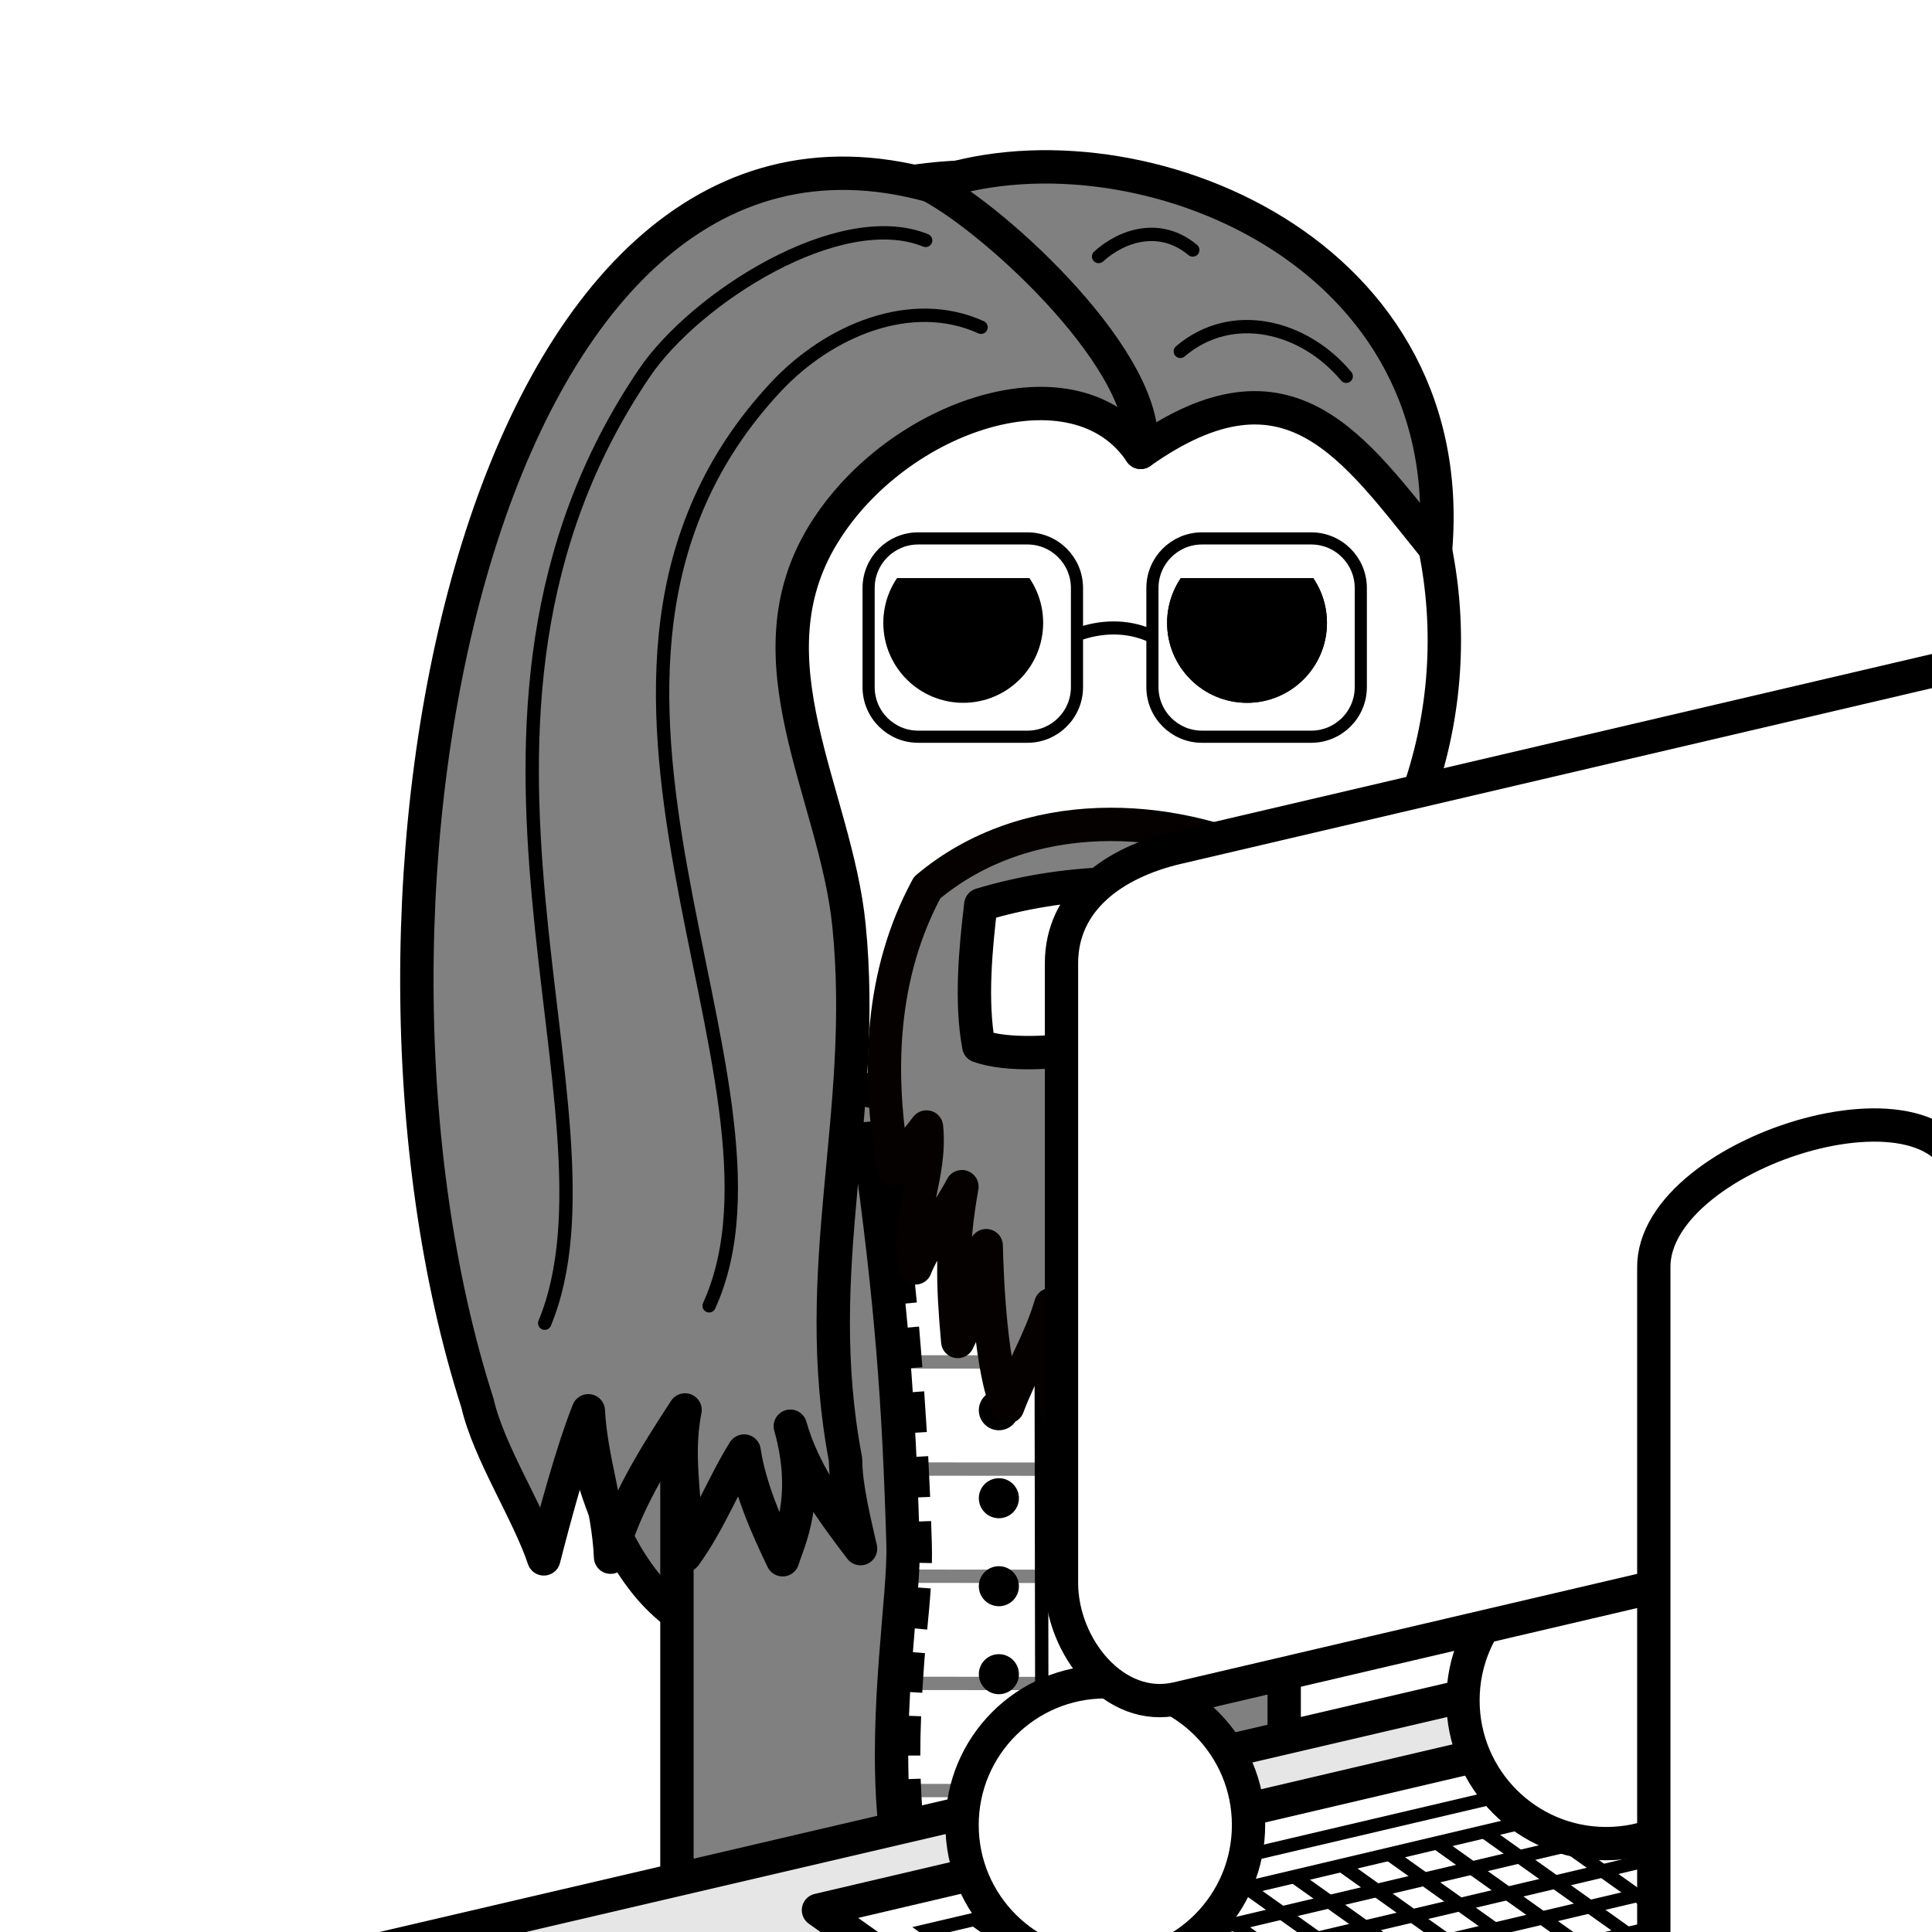 <?xml version="1.0" encoding="UTF-8" standalone="no"?>
<!-- Created with Inkscape (http://www.inkscape.org/) -->

<svg
   width="38.362mm"
   height="38.362mm"
   viewBox="0 0 38.362 38.362"
   version="1.1"
   id="svg1"
   inkscape:version="1.3 (0e150ed6c4, 2023-07-21)"
   xml:space="preserve"
   sodipodi:docname="avatar.svg"
   inkscape:export-filename="avatar.png"
   inkscape:export-xdpi="715.0733"
   inkscape:export-ydpi="715.0733"
   xmlns:inkscape="http://www.inkscape.org/namespaces/inkscape"
   xmlns:sodipodi="http://sodipodi.sourceforge.net/DTD/sodipodi-0.dtd"
   xmlns="http://www.w3.org/2000/svg"
   xmlns:svg="http://www.w3.org/2000/svg"
   xmlns:serif="http://www.serif.com/"><sodipodi:namedview
     id="namedview1"
     pagecolor="#ffffff"
     bordercolor="#666666"
     borderopacity="1.0"
     inkscape:showpageshadow="2"
     inkscape:pageopacity="0.0"
     inkscape:pagecheckerboard="0"
     inkscape:deskcolor="#d1d1d1"
     inkscape:document-units="px"
     inkscape:zoom="2.993266"
     inkscape:cx="7.015748"
     inkscape:cy="96.884139"
     inkscape:window-width="1920"
     inkscape:window-height="1018"
     inkscape:window-x="1913"
     inkscape:window-y="-6"
     inkscape:window-maximized="1"
     inkscape:current-layer="layer1" /><defs
     id="defs1"><inkscape:path-effect
       effect="skeletal"
       id="path-effect27"
       is_visible="true"
       lpeversion="1"
       pattern="m 381,281 h 3.031 v 3.115 H 381 Z"
       copytype="repeated"
       prop_scale="1"
       scale_y_rel="false"
       spacing="1.8"
       normal_offset="0.6"
       tang_offset="0"
       prop_units="false"
       vertical_pattern="false"
       hide_knot="false"
       fuse_tolerance="0" /><inkscape:path-effect
       effect="skeletal"
       id="path-effect26"
       is_visible="true"
       lpeversion="1"
       pattern="m 381,281 h 3.031 v 3.115 H 381 Z"
       copytype="repeated"
       prop_scale="1"
       scale_y_rel="false"
       spacing="1.8"
       normal_offset="-0.6"
       tang_offset="0"
       prop_units="false"
       vertical_pattern="false"
       hide_knot="false"
       fuse_tolerance="0" /><inkscape:path-effect
       effect="skeletal"
       id="path-effect25"
       is_visible="true"
       lpeversion="1"
       pattern="m 349.92,293.003 h 3.031 v 3.115 h -3.031 z"
       copytype="repeated"
       prop_scale="1"
       scale_y_rel="false"
       spacing="1.8"
       normal_offset="0.6"
       tang_offset="0"
       prop_units="false"
       vertical_pattern="false"
       hide_knot="false"
       fuse_tolerance="0" /><inkscape:path-effect
       effect="skeletal"
       id="path-effect21"
       is_visible="true"
       lpeversion="1"
       pattern="m 349.92,293.003 h 3.031 v 3.115 h -3.031 z"
       copytype="repeated"
       prop_scale="1"
       scale_y_rel="false"
       spacing="1.8"
       normal_offset="-0.6"
       tang_offset="0"
       prop_units="false"
       vertical_pattern="false"
       hide_knot="false"
       fuse_tolerance="0" /><inkscape:path-effect
       effect="skeletal"
       id="path-effect26-2"
       is_visible="true"
       lpeversion="1"
       pattern="m 381,281 h 3.031 v 3.115 H 381 Z"
       copytype="repeated"
       prop_scale="1"
       scale_y_rel="false"
       spacing="1.8"
       normal_offset="-0.6"
       tang_offset="0"
       prop_units="false"
       vertical_pattern="false"
       hide_knot="false"
       fuse_tolerance="0" /><inkscape:path-effect
       effect="skeletal"
       id="path-effect27-9"
       is_visible="true"
       lpeversion="1"
       pattern="m 381,281 h 3.031 v 3.115 H 381 Z"
       copytype="repeated"
       prop_scale="1"
       scale_y_rel="false"
       spacing="1.8"
       normal_offset="0.6"
       tang_offset="0"
       prop_units="false"
       vertical_pattern="false"
       hide_knot="false"
       fuse_tolerance="0" /><inkscape:path-effect
       effect="skeletal"
       id="path-effect841"
       is_visible="true"
       lpeversion="1"
       pattern="m 84.527,141.634 4.274,3.063"
       copytype="repeated"
       prop_scale="1.58"
       scale_y_rel="false"
       spacing="-3.3"
       normal_offset="1.5"
       tang_offset="0.9"
       prop_units="false"
       vertical_pattern="false"
       hide_knot="false"
       fuse_tolerance="0" /><inkscape:path-effect
       effect="tiling"
       id="path-effect840"
       is_visible="true"
       lpeversion="1"
       unit="px"
       seed="1;1"
       lpesatellites=""
       num_rows="3"
       num_cols="1"
       gapx="0"
       gapy="0"
       offset="0"
       offset_type="false"
       scale="0"
       rotate="0"
       mirrorrowsx="false"
       mirrorrowsy="false"
       mirrorcolsx="false"
       mirrorcolsy="false"
       mirrortrans="false"
       shrink_interp="false"
       split_items="false"
       link_styles="false"
       interpolate_scalex="false"
       interpolate_scaley="true"
       interpolate_rotatex="false"
       interpolate_rotatey="true"
       random_scale="false"
       random_rotate="false"
       random_gap_y="false"
       random_gap_x="false"
       transformorigin="" /><clipPath
       clipPathUnits="userSpaceOnUse"
       id="clipPath34"><rect
         style="fill:none;stroke:#000000;stroke-width:1.058;stroke-linecap:square;stroke-dasharray:none"
         id="rect35"
         width="54.822"
         height="54.822"
         x="-1.477"
         y="52.233"
         inkscape:label="Frame" /></clipPath><clipPath
       clipPathUnits="userSpaceOnUse"
       id="clipPath38"><rect
         style="fill:none;stroke:#000000;stroke-width:0.529;stroke-linecap:square;stroke-dasharray:none"
         id="rect39"
         width="55.351"
         height="55.351"
         x="1.535"
         y="1.535"
         inkscape:label="Frame" /></clipPath><clipPath
       clipPathUnits="userSpaceOnUse"
       id="clipPath41"><rect
         style="fill:none;stroke:#000000;stroke-width:0.529;stroke-linecap:square;stroke-dasharray:none"
         id="rect42"
         width="55.351"
         height="55.351"
         x="1.535"
         y="1.535"
         inkscape:label="Frame" /></clipPath><clipPath
       clipPathUnits="userSpaceOnUse"
       id="clipPath62"><rect
         style="fill:#ffffff;stroke:none;stroke-width:1.058;stroke-linecap:square;stroke-dasharray:none"
         id="rect63"
         width="55.88"
         height="55.88"
         x="49.572"
         y="-4.999"
         inkscape:label="Background" /></clipPath><clipPath
       clipPathUnits="userSpaceOnUse"
       id="clipPath67"><rect
         style="fill:#ffffff;stroke:none;stroke-width:1.058;stroke-linecap:square;stroke-dasharray:none"
         id="rect68"
         width="55.88"
         height="55.88"
         x="53.779"
         y="49.032"
         inkscape:label="Background" /></clipPath><clipPath
       clipPathUnits="userSpaceOnUse"
       id="clipPath841"><path
         style="fill:none;stroke:#000000;stroke-width:0.265px;stroke-linecap:butt;stroke-linejoin:miter;stroke-opacity:1"
         d="m 95.842,136.522 -18.019,4.185 -3.467,-2.486 17.98,-4.222 z"
         id="path842"
         sodipodi:nodetypes="ccccc"
         inkscape:label="Inner" /></clipPath><clipPath
       clipPathUnits="userSpaceOnUse"
       id="clipPath23"><rect
         style="fill:#ffffff;stroke:none;stroke-width:0.661"
         id="rect24"
         width="38.362"
         height="38.362"
         x="85.829"
         y="112.966" /></clipPath></defs><g
     inkscape:label="Layer 1"
     inkscape:groupmode="layer"
     id="layer1"
     transform="translate(-85.829,-112.966)"><rect
       style="fill:#ffffff;stroke:none;stroke-width:0.661"
       id="rect1"
       width="38.362"
       height="38.362"
       x="85.829"
       y="112.966" /><g
       id="g23"
       clip-path="url(#clipPath23)"><g
         style="clip-rule:evenodd;fill-rule:evenodd;stroke-linejoin:round"
         id="g1"
         transform="matrix(0.265,0,0,0.265,92.579,115.944)"
         clip-path="none"
         inkscape:label="Programmer"><g
           id="Hair-Behind-Body"
           serif:id="Hair Behind Body"
           transform="translate(-276,-203.25)">&#10;        &#10;        <path
   id="path2-1"
   d="m 300.191,248.5 c 13.325,0 43.862,1.97 56.9,1.991 -4.965,17.187 2.764,27.493 -0.948,44.951 -0.582,2.938 0.1,7.148 -0.393,9.652 -1.614,-3.708 -3.599,-6.917 -4.579,-10.648 -1.132,3.696 -2.736,7.152 -4.315,10.648 -0.691,-3.282 -1.231,-6.636 -1.673,-9.996 -1.044,3.747 -2.455,7.467 -3.962,11.083 -1.114,-4.274 -3.019,-8.205 -2.465,-12.531 -1.967,4.056 -2.444,8.369 -3.962,12.458 -1.999,-3.807 -2.77,-7.238 -2.906,-11.372 0.118,3.358 -1.876,6.082 -3.258,9.054 -1.42,-3.568 -2.037,-7.598 -3.962,-11.082 -0.374,4.28 -0.633,8.639 -2.818,12.459 -2.579,-4.131 -2.694,-9.098 -2.553,-13.256 -1.367,3.727 -1.769,7.331 -2.025,11.228 -6.821,-5 -14.84,-9.855 -21.397,-14.85"
   style="fill:#808080;fill-rule:nonzero;stroke:#000000;stroke-width:2.5px;stroke-linecap:round" /><path
   id="path3-27"
   d="m 350.606,286.108 c -5.617,-10.737 0.497,-23.453 -2.582,-33.717"
   style="fill-opacity:0;fill-rule:nonzero;stroke:#282213;stroke-width:1;stroke-linecap:round;stroke-dasharray:none" /><path
   id="path4-6"
   d="m 341.28,284.96 c -2.466,-8.926 -2.622,-16.883 -2.152,-25.826"
   style="fill-opacity:0;fill-rule:nonzero;stroke:#282213;stroke-width:1;stroke-linecap:round;stroke-dasharray:none" />&#10;        &#10;    </g><g
           id="Body"
           transform="translate(-276,-203.25)">&#10;        &#10;        <path
   id="Background-M"
   serif:id="Background M"
   d="m 346.75,293.03 v 61.94 c 0,8.709 -7.071,15.78 -15.78,15.78 h -13.94 c -8.709,0 -15.78,-7.071 -15.78,-15.78 v -61.94 c 0,-8.709 7.071,-15.78 15.78,-15.78 h 13.94 c 8.709,0 15.78,7.071 15.78,15.78 z"
   style="display:inline;fill:#808080" />&#10;        <g
   id="g27-3"
   inkscape:label="Hoodie"
   style="clip-rule:evenodd;display:inline;fill-rule:evenodd;stroke-linejoin:round"
   transform="translate(3e-5,5e-5)"><path
     id="rect27"
     style="clip-rule:evenodd;display:inline;fill:#ffffff;fill-rule:evenodd;stroke-width:2.5;stroke-linejoin:miter"
     inkscape:label="White Shirt"
     d="m 316.449,277.633 17.465,-0.288 -0.752,71.528 h -15.479 z"
     sodipodi:nodetypes="ccccc"
     transform="translate(-3e-5,-5e-5)" /><g
     id="g44-9"
     inkscape:label="Elastic Lines"><path
       style="fill:none;fill-opacity:1;stroke:#000000;stroke-width:1;stroke-linejoin:miter;stroke-dasharray:none"
       d="m 301.731,348.933 c 5.198,1.108 10.65,0.078 15.762,-0.965"
       id="path36-1"
       sodipodi:nodetypes="cc" /><path
       style="fill:none;fill-opacity:1;stroke:#000000;stroke-width:1;stroke-linejoin:miter;stroke-dasharray:none"
       d="m 334.367,348.563 c 3.82,0.929 8.131,1.926 11.609,1.993"
       id="path37-7"
       sodipodi:nodetypes="cc" /><path
       style="fill:none;fill-opacity:1;stroke:#000000;stroke-width:1;stroke-linejoin:miter;stroke-dasharray:none"
       d="m 313.814,348.787 c -0.059,1.232 0.273,2.53 0.406,3.658"
       id="path38-6" /><path
       style="fill:none;fill-opacity:1;stroke:#000000;stroke-width:1;stroke-linejoin:miter;stroke-dasharray:none"
       d="m 310.34,349.147 c 0.106,1.311 0.311,2.604 0.436,3.903"
       id="path39-8" /><path
       style="fill:none;fill-opacity:1;stroke:#000000;stroke-width:1;stroke-linejoin:miter;stroke-dasharray:none"
       d="m 306.986,349.487 c -0.003,1.208 0.075,2.4 0.075,3.61"
       id="path40-0" /><path
       style="fill:none;fill-opacity:1;stroke:#000000;stroke-width:1;stroke-linejoin:miter;stroke-dasharray:none"
       d="m 304.369,349.46 c -0.147,1.229 -0.316,2.466 -0.316,3.726"
       id="path41-8" /><path
       style="fill:none;fill-opacity:1;stroke:#000000;stroke-width:1;stroke-linejoin:miter;stroke-dasharray:none"
       d="m 338.389,349.521 c -0.326,1.374 -0.057,3.202 -0.481,4.372"
       id="path42-9" /><path
       style="fill:none;fill-opacity:1;stroke:#000000;stroke-width:1;stroke-linejoin:miter;stroke-dasharray:none"
       d="m 341.336,350.235 c 0.054,1.226 0.322,2.729 -0.12,3.828"
       id="path43-5" /><path
       style="fill:none;fill-opacity:1;stroke:#000000;stroke-width:1;stroke-linejoin:miter;stroke-dasharray:none"
       d="m 344.389,350.466 c -0.084,1.337 0.16,2.797 0,4.059"
       id="path44-7" /></g><path
     style="fill:#808080;fill-opacity:1;stroke:#000000;stroke-width:2.5;stroke-linejoin:miter;stroke-dasharray:none"
     d="m 301.558,313.138 c -6.478,-4.389 -8.891,-16.877 -7.717,-24.115 4.071,-4.745 16.458,-13.668 21.142,-11.48"
     id="path35-2"
     sodipodi:nodetypes="ccc"
     inkscape:label="Hood" /><path
     style="fill:none;fill-opacity:1;stroke:#000000;stroke-width:2.5;stroke-linejoin:miter;stroke-dasharray:none"
     d="m 318.102,349.233 c 7.172,0.113 10.519,-0.397 16.122,0.288"
     id="path27-8"
     sodipodi:nodetypes="cc"
     inkscape:label="Shirt Line" /><g
     id="g11"
     inkscape:label="Stripes"
     style="clip-rule:evenodd;display:inline;fill-rule:evenodd;stroke-linecap:round;stroke-linejoin:round;stroke-miterlimit:1.5"
     transform="translate(-1.3e-4,-5e-5)">&#10;            <path
   d="m 303.607,286.01 40.599,0.039"
   style="fill:none;stroke:#808080;stroke-width:1px"
   id="path4-0" />&#10;            <path
   d="m 301.25,294.039 44.868,0.043"
   style="fill:none;stroke:#808080;stroke-width:0.999px"
   id="path5-8" />&#10;            <path
   d="m 301.25,302.069 44.868,0.043"
   style="fill:none;stroke:#808080;stroke-width:0.999px"
   id="path6-3" />&#10;            <path
   d="m 301.25,310.099 44.868,0.043"
   style="fill:none;stroke:#808080;stroke-width:0.999px"
   id="path7-8" />&#10;            <path
   d="m 301.25,318.128 44.868,0.043"
   style="fill:none;stroke:#808080;stroke-width:0.999px"
   id="path8-3" />&#10;            <path
   d="m 301.25,326.158 44.868,0.043"
   style="fill:none;stroke:#808080;stroke-width:0.999px"
   id="path9-4" />&#10;            <path
   d="m 301.25,334.188 44.868,0.043"
   style="fill:none;stroke:#808080;stroke-width:0.999px"
   id="path10-4" />&#10;        <path
   d="m 301.25,342.218 44.868,0.043"
   style="fill:none;stroke:#808080;stroke-width:0.999px"
   id="path19" /></g><g
     id="g21-3"
     inkscape:label="Buttons"
     style="clip-rule:evenodd;display:inline;fill-rule:evenodd;stroke-linecap:round;stroke-linejoin:round;stroke-miterlimit:1.5"
     transform="translate(-1.3e-4,-5e-5)">&#10;            <ellipse
   cx="325.373"
   cy="284.495"
   rx="1.502"
   ry="1.5"
   id="ellipse11"
   style="stroke-width:3.919" />&#10;            <ellipse
   cx="325.373"
   cy="291.087"
   rx="1.502"
   ry="1.5"
   id="ellipse12"
   style="stroke-width:3.919" />&#10;            <ellipse
   cx="325.373"
   cy="297.68"
   rx="1.502"
   ry="1.5"
   id="ellipse13"
   style="stroke-width:3.919" />&#10;            <ellipse
   cx="325.373"
   cy="304.272"
   rx="1.502"
   ry="1.5"
   id="ellipse14"
   style="stroke-width:3.919" />&#10;            <ellipse
   cx="325.373"
   cy="310.865"
   rx="1.502"
   ry="1.5"
   id="ellipse15"
   style="stroke-width:3.919" />&#10;            <ellipse
   cx="325.373"
   cy="317.457"
   rx="1.502"
   ry="1.5"
   id="ellipse16"
   style="stroke-width:3.919" />&#10;            <ellipse
   cx="325.373"
   cy="324.05"
   rx="1.502"
   ry="1.5"
   id="ellipse17"
   style="stroke-width:3.919" />&#10;            <ellipse
   cx="325.373"
   cy="330.642"
   rx="1.502"
   ry="1.5"
   id="ellipse18"
   style="stroke-width:3.919" />&#10;            <ellipse
   cx="325.373"
   cy="337.234"
   rx="1.502"
   ry="1.5"
   id="ellipse19"
   style="stroke-width:3.919" />&#10;            <ellipse
   cx="325.373"
   cy="343.827"
   rx="1.502"
   ry="1.5"
   id="ellipse1"
   style="stroke-width:3.919" /><path
   d="m 315.952,279.576 4.669,4.748 4.837,-5.907 4.377,5.949 3.95,-3.304"
   style="fill:none;stroke:#000000;stroke-width:2.5px;stroke-linecap:butt;stroke-linejoin:miter"
   id="path20-0"
   sodipodi:nodetypes="ccccc" />&#10;            <path
   d="m 328.527,283.056 0.111,65.53"
   style="fill:none;stroke:#000000;stroke-width:1px;stroke-linecap:butt;stroke-linejoin:miter"
   id="path21" />&#10;        </g><path
     style="fill:none;stroke:#000000;stroke-width:2.5;stroke-linejoin:round;stroke-dasharray:none"
     d="m 315.598,277.203 c 1.754,12.502 2.279,19.937 2.594,30.536 0.113,3.801 -1.361,12.223 -0.681,20.295 0.508,6.025 0.444,12.419 0.538,24.596 -4.174,1.382 -11.668,1.712 -16.022,0.859"
     id="path7-7"
     sodipodi:nodetypes="csscc" /><path
     style="fill:none;stroke:#000000;stroke-width:2.5;stroke-linejoin:round;stroke-dasharray:none"
     d="m 333.379,278.145 c 0.646,14.019 0.913,23.576 1.611,38.1 0.152,3.158 -0.718,14.685 -0.71,17.802 0.019,7.027 0.088,12.911 -0.179,19.596 4.651,1.266 7.994,1.572 11.911,1.904"
     id="path18-7"
     sodipodi:nodetypes="csscc" /><path
     style="fill:#000000;fill-opacity:1;stroke:none;stroke-width:2.5;stroke-linejoin:round;stroke-dasharray:none"
     d="m 317.735,276.903 c 0.141,1.008 0.277,2.017 0.408,3.027 l -3.089,0.4 c -0.129,-0.999 -0.264,-1.996 -0.404,-2.994 z m 0.635,4.826 c 0.124,1.01 0.243,2.021 0.356,3.033 l -3.096,0.346 c -0.112,-1.001 -0.229,-2 -0.352,-3 z m 0.552,4.836 c 0.107,1.012 0.208,2.025 0.304,3.039 l -3.101,0.293 c -0.095,-1.002 -0.195,-2.004 -0.301,-3.005 z m 0.469,4.845 c 0.089,1.014 0.173,2.029 0.251,3.044 l -3.105,0.24 c -0.077,-1.004 -0.16,-2.007 -0.249,-3.01 z m 0.385,4.852 c 0.072,1.015 0.138,2.031 0.199,3.048 l -3.109,0.186 c -0.06,-1.005 -0.126,-2.01 -0.197,-3.014 z m 0.301,4.858 c 0.054,1.017 0.103,2.034 0.146,3.051 l -3.112,0.132 c -0.043,-1.006 -0.091,-2.012 -0.144,-3.017 z m 0.217,4.863 c 0.02,0.563 0.039,1.127 0.056,1.69 0.013,0.491 0.013,0.978 0.003,1.46 l -3.111,-0.063 c 0.009,-0.436 0.008,-0.871 -0.006,-1.304 -0.017,-0.557 -0.035,-1.114 -0.055,-1.672 z m -0.026,5.048 c -0.069,1.051 -0.168,2.08 -0.266,3.085 l -3.106,-0.3 c 0.097,-1.008 0.196,-2.006 0.264,-2.995 z m -0.431,4.852 c -0.016,0.188 -0.032,0.376 -0.046,0.562 -0.059,0.804 -0.113,1.606 -0.159,2.405 l -3.112,-0.178 c 0.047,-0.822 0.103,-1.643 0.165,-2.461 0.015,-0.197 0.03,-0.394 0.046,-0.59 z m -0.291,4.727 c -0.039,0.985 -0.061,1.967 -0.06,2.943 l -3.114,0.005 c -0.002,-1.025 0.02,-2.048 0.059,-3.069 z m -0.033,4.678 c 0.027,0.859 0.075,1.714 0.148,2.564 0.01,0.118 0.019,0.235 0.029,0.353 l -3.105,0.252 c -0.009,-0.115 -0.019,-0.229 -0.029,-0.343 -0.076,-0.91 -0.126,-1.819 -0.155,-2.728 z m 0.31,4.744 c 0.068,1.025 0.123,2.049 0.168,3.072 l -3.111,0.137 c -0.044,-1.003 -0.098,-2.004 -0.164,-3.004 z m 0.238,4.893 c 0.034,1.022 0.059,2.042 0.078,3.062 l -3.115,0.057 c -0.018,-1.006 -0.043,-2.011 -0.076,-3.015 z m 0.105,4.876 c 0.012,1.018 0.019,2.034 0.022,3.049 l -3.117,0.011 c -0.003,-1.009 -0.01,-2.017 -0.021,-3.024 z m 0.026,4.856 c 9.7e-4,1.013 2.7e-4,2.025 9e-5,3.035 l -3.117,-1.9e-4 c 2e-5,-1.011 6.9e-4,-2.022 -1.9e-4,-3.032 z m 8.2e-4,4.832 c 0.001,1.008 0.004,2.014 0.011,3.019 l -3.115,0.023 c -0.008,-1.013 -0.011,-2.025 -0.013,-3.037 z"
     id="path25-4"
     sodipodi:nodetypes="cssc"
     inkscape:path-effect="#path-effect26-2"
     inkscape:original-d="m 315.59831,277.20265 c 1.75395,12.50198 2.27851,19.93726 2.59447,30.53559 0.11332,3.80097 -1.36138,12.22329 -0.68079,20.29538 0.50796,6.02458 0.44395,12.41855 0.53813,24.59579" /><path
     style="fill:#000000;fill-opacity:1;stroke:none;stroke-width:2.5;stroke-linejoin:round;stroke-dasharray:none"
     d="m 334.336,278.101 c 0.046,1.01 0.092,2.02 0.137,3.03 l -3.112,0.137 c -0.044,-1.008 -0.09,-2.016 -0.136,-3.024 z m 0.215,4.829 c 0.044,1.01 0.086,2.02 0.129,3.03 l -3.113,0.13 c -0.042,-1.009 -0.085,-2.017 -0.128,-3.025 z m 0.203,4.829 c 0.042,1.01 0.083,2.02 0.123,3.029 l -3.113,0.126 c -0.041,-1.009 -0.082,-2.018 -0.123,-3.027 z m 0.196,4.828 c 0.041,1.01 0.081,2.019 0.121,3.029 l -3.113,0.124 c -0.04,-1.01 -0.081,-2.019 -0.121,-3.028 z m 0.193,4.827 c 0.04,1.01 0.081,2.019 0.121,3.028 l -3.113,0.125 c -0.041,-1.01 -0.081,-2.02 -0.121,-3.029 z m 0.194,4.826 c 0.041,1.009 0.083,2.018 0.124,3.028 l -3.113,0.13 c -0.042,-1.01 -0.084,-2.02 -0.125,-3.031 z m 0.2,4.825 c 0.043,1.009 0.086,2.018 0.13,3.027 l -3.112,0.137 c -0.044,-1.011 -0.088,-2.021 -0.131,-3.032 z m 0.21,4.824 c 0.045,1.009 0.092,2.017 0.139,3.026 l -3.112,0.147 c -0.048,-1.011 -0.094,-2.022 -0.139,-3.032 z m 0.219,4.847 c 0.024,1.053 -0.021,2.084 -0.061,3.09 l -3.113,-0.121 c 0.037,-1.018 0.082,-1.985 0.061,-2.897 z m -0.137,4.895 c -0.047,1.013 -0.099,2.024 -0.153,3.034 l -3.111,-0.166 c 0.054,-1.007 0.106,-2.011 0.152,-3.011 z m -0.251,4.833 c -0.055,1.009 -0.111,2.017 -0.163,3.024 l -3.111,-0.162 c 0.053,-1.013 0.108,-2.024 0.164,-3.033 z m -0.254,4.82 c -0.047,0.933 -0.088,1.853 -0.085,2.76 2e-4,0.073 4e-4,0.146 6.1e-4,0.219 l -3.115,0.009 c -2e-4,-0.073 -4e-4,-0.146 -5.9e-4,-0.219 -0.002,-1.005 0.041,-1.98 0.088,-2.924 z m -0.079,4.778 c 0.004,1.01 0.007,2.021 0.01,3.032 l -3.116,0.008 c -0.003,-1.009 -0.006,-2.019 -0.01,-3.029 z m 0.013,4.834 c 7.3e-4,1.012 -5.4e-4,2.024 -0.005,3.036 l -3.115,-0.014 c 0.005,-1.006 0.006,-2.012 0.005,-3.02 z m -0.017,4.84 c -0.009,1.013 -0.022,2.026 -0.041,3.04 l -3.114,-0.058 c 0.019,-1.002 0.032,-2.005 0.041,-3.01 z m -0.081,4.846 c -0.026,1.014 -0.058,2.028 -0.098,3.043 l -3.113,-0.123 c 0.04,-0.999 0.072,-1.998 0.097,-2.999 z"
     id="path26-0"
     sodipodi:nodetypes="cssc"
     inkscape:path-effect="#path-effect27-9"
     inkscape:original-d="m 333.37938,278.14493 c 0.6457,14.01902 0.91271,23.5755 1.61118,38.10021 0.15188,3.1583 -0.71793,14.68516 -0.7095,17.8019 0.019,7.02713 0.088,12.91101 -0.17852,19.59555" /></g>&#10;        &#10;        <path
   id="Outline-M"
   serif:id="Outline M"
   d="m 346.75,293.03 v 61.94 c 0,8.709 -7.071,15.78 -15.78,15.78 h -13.94 c -8.709,0 -15.78,-7.071 -15.78,-15.78 v -61.94 c 0,-8.709 7.071,-15.78 15.78,-15.78 h 13.94 c 8.709,0 15.78,7.071 15.78,15.78 z"
   style="display:inline;fill:none;stroke:#000000;stroke-width:2.5px;stroke-linejoin:miter" />&#10;    </g><g
           id="Head"
           style="display:inline"
           transform="translate(-276,-203.25)">&#10;        &#10;        <circle
   id="Head1"
   serif:id="Head"
   cx="324"
   cy="240"
   r="34.75"
   style="fill:#ffffff;stroke:#000000;stroke-width:2.5px;stroke-linejoin:miter"
   inkscape:label="Head Background" />&#10;        <g
   id="Beard"
   transform="translate(3.78,-0.97)"
   style="display:inline">&#10;            &#10;            &#10;        <path
   id="path46"
   d="m 313.726,280.547 c -1.309,-7.209 -0.984,-14.658 2.496,-21.062 7.425,-6.238 18.149,-5.712 26.003,-1.872 4.993,5.999 3.044,20.094 5.044,27.094 -0.305,-1.184 -2.114,-5.019 -2.964,-5.72 0.758,3.2 -0.183,11.548 0.208,14.873 -0.808,-0.994 -1.99,-6.615 -2.496,-7.749 0.388,3.055 -3.102,8.105 -3.276,11.182 -0.477,-1.776 -1.879,-5.613 -2.601,-6.969 0.111,3.255 -2.59,7.334 -3.484,10.401 -1.006,-2.489 -1.543,-7.66 -2.34,-9.829 -0.074,2.433 -3.537,6.83 -3.901,9.101 -1.26,-2.232 -0.415,-6.746 -0.936,-9.257 -0.766,2.637 -2.264,5.085 -3.224,7.645 -1.23,-2.611 -1.557,-9.306 -1.612,-12.065 -0.983,2.123 -0.93,4.872 -2.132,7.176 -0.401,-4.504 -0.47,-7.169 0.312,-11.597 -0.707,1.389 -2.953,4.614 -3.485,6.085 -0.728,-3.839 1.207,-6.812 0.832,-10.557 z"
   style="fill:#808080;fill-rule:nonzero;stroke:#040100;stroke-width:2.5px;stroke-linecap:round" /><path
   id="path47"
   d="m 339.628,260.253 c 0.194,2.38 0.357,6.341 -0.163,8.853 -1.749,0.505 -3.485,1.361 -5.217,1.838 -0.56,-1.717 -1.934,-4.447 -2.277,-6.206 -1.159,0.024 -2.398,0.275 -3.61,0.082 -0.334,1.674 -0.977,5.097 -0.437,6.687 -2.075,0.347 -5.648,0.625 -7.836,-0.148 -0.625,-3.319 -0.232,-7.38 0.152,-10.587 6.135,-1.858 13.23,-2.139 19.375,-0.555 z"
   style="fill:#ffffff;fill-rule:nonzero;stroke:#000000;stroke-width:2.5px;stroke-linecap:round" /></g>&#10;        <g
   id="g21"
   inkscape:label="Eyes"
   style="clip-rule:evenodd;fill-rule:evenodd;stroke-linejoin:round"><g
     id="g20"
     inkscape:label="Left"><circle
       style="display:inline;fill:#ffffff;fill-opacity:1;stroke:#000000;stroke-width:2.5;stroke-dasharray:none;stroke-opacity:1;paint-order:normal"
       id="circle10"
       cx="343.967"
       cy="238.684"
       r="4.739"
       inkscape:label="Eye Closed" /><circle
       style="display:inline;fill:#000000;fill-opacity:1;stroke:#000000;stroke-width:2.5;stroke-dasharray:none;stroke-opacity:1;paint-order:normal"
       id="path20"
       cx="343.967"
       cy="238.684"
       r="4.739"
       inkscape:label="Eye Open" /><rect
       style="display:none;fill:#ffffff;fill-opacity:1;stroke:none;stroke-width:2.5;stroke-dasharray:none;stroke-opacity:1;paint-order:normal"
       id="rect14"
       width="15.567"
       height="3.533"
       x="334.39"
       y="241.919"
       inkscape:label="Lid Bottom Neutral" /><rect
       style="display:none;fill:#ffffff;fill-opacity:1;stroke:none;stroke-width:2.5;stroke-dasharray:none;stroke-opacity:1;paint-order:normal"
       id="rect20"
       width="15.744"
       height="3.533"
       x="-269.115"
       y="330.669"
       inkscape:label="Lid Bottom Angle Out"
       transform="matrix(-0.958,0.286,0.286,0.958,0,0)" /><rect
       style="display:none;fill:#ffffff;fill-opacity:1;stroke:none;stroke-width:2.5;stroke-dasharray:none;stroke-opacity:1;paint-order:normal"
       id="rect7"
       width="14.495"
       height="5.478"
       x="335.462"
       y="239.974"
       inkscape:label="Lid Bottom Deeper" /><rect
       style="display:none;fill:#ffffff;fill-opacity:1;stroke:none;stroke-width:1.73;stroke-dasharray:none;stroke-opacity:1;paint-order:normal"
       id="rect12"
       width="16.19"
       height="3.533"
       x="334.828"
       y="234.926"
       inkscape:label="Lid Bottom Closed"
       transform="matrix(1,0,0,2.088,0,-252.257)" /><rect
       style="display:inline;fill:#ffffff;fill-opacity:1;stroke:none;stroke-width:2.5;stroke-dasharray:none;stroke-opacity:1;paint-order:normal"
       id="rect13"
       width="16.274"
       height="3.533"
       x="333.683"
       y="231.794"
       inkscape:label="Lid Top Neutral" /><rect
       style="display:none;fill:#ffffff;fill-opacity:1;stroke:none;stroke-width:2.5;stroke-dasharray:none;stroke-opacity:1;paint-order:normal"
       id="rect5"
       width="14.995"
       height="3.533"
       x="-267.004"
       y="321.477"
       inkscape:label="Lid Top Angle In"
       transform="matrix(-0.957,0.291,0.291,0.957,0,0)" /><rect
       style="display:none;fill:#ffffff;fill-opacity:1;stroke:none;stroke-width:3.817;stroke-dasharray:none;stroke-opacity:1;paint-order:normal"
       id="rect10"
       width="32.274"
       height="3.97"
       x="-506.941"
       y="195.732"
       inkscape:label="Lid Top Angle Out"
       transform="matrix(-0.464,-0.131,-0.242,0.856,165.377,0)" /><rect
       style="display:none;fill:#ffffff;fill-opacity:1;stroke:none;stroke-width:2.5;stroke-dasharray:none;stroke-opacity:1;paint-order:normal"
       id="rect8"
       width="14.245"
       height="5.5"
       x="335.712"
       y="231.794"
       inkscape:label="Lid Top Deeper" /><rect
       style="display:none;fill:#ffffff;fill-opacity:1;stroke:none;stroke-width:1.73;stroke-dasharray:none;stroke-opacity:1;paint-order:normal"
       id="rect11"
       width="16.065"
       height="3.533"
       x="334.953"
       y="231.794"
       inkscape:label="Lid Top Closed"
       transform="matrix(1,0,0,2.088,0,-252.257)" /></g><g
     id="g14"
     inkscape:label="Right"><circle
       style="display:none;fill:#ffffff;fill-opacity:1;stroke:#000000;stroke-width:2.5;stroke-dasharray:none;stroke-opacity:1;paint-order:normal"
       id="circle11"
       cx="322.702"
       cy="238.684"
       r="4.739"
       inkscape:label="Eye Closed" /><circle
       style="display:inline;fill:#000000;fill-opacity:1;stroke:#000000;stroke-width:2.5;stroke-dasharray:none;stroke-opacity:1;paint-order:normal"
       id="circle20"
       cx="322.702"
       cy="238.684"
       r="4.739"
       inkscape:label="Eye Open" /><rect
       style="display:none;fill:#ffffff;fill-opacity:1;stroke:none;stroke-width:2.5;stroke-dasharray:none;stroke-opacity:1;paint-order:normal"
       id="rect2"
       width="14.772"
       height="3.533"
       x="316.712"
       y="241.919"
       inkscape:label="Lid Bottom Neutral" /><rect
       style="display:none;fill:#ffffff;fill-opacity:1;stroke:none;stroke-width:2.5;stroke-dasharray:none;stroke-opacity:1;paint-order:normal"
       id="rect17"
       width="15.744"
       height="3.533"
       x="369.606"
       y="139.732"
       inkscape:label="Lid Bottom Angle Out"
       transform="rotate(16.643)" /><rect
       style="display:none;fill:#ffffff;fill-opacity:1;stroke:none;stroke-width:2.5;stroke-dasharray:none;stroke-opacity:1;paint-order:normal"
       id="rect19"
       width="13.37"
       height="5.478"
       x="316.712"
       y="239.974"
       inkscape:label="Lid Bottom Deeper" /><rect
       style="display:inline;fill:#ffffff;fill-opacity:1;stroke:none;stroke-width:2.5;stroke-dasharray:none;stroke-opacity:1;paint-order:normal"
       id="rect3"
       width="15.479"
       height="3.533"
       x="316.712"
       y="231.794"
       inkscape:label="Lid Top Neutral" /><rect
       style="display:none;fill:#ffffff;fill-opacity:1;stroke:none;stroke-width:2.5;stroke-dasharray:none;stroke-opacity:1;paint-order:normal"
       id="rect4"
       width="14.995"
       height="3.533"
       x="370.714"
       y="127.145"
       inkscape:label="Lid Top Angle In"
       transform="rotate(16.948)" /><rect
       style="display:none;fill:#ffffff;fill-opacity:1;stroke:none;stroke-width:2.5;stroke-dasharray:none;stroke-opacity:1;paint-order:normal"
       id="rect9"
       width="15.557"
       height="3.533"
       x="238.123"
       y="310.258"
       inkscape:label="Lid Top Angle Out"
       transform="rotate(-15.75)" /><rect
       style="display:none;fill:#ffffff;fill-opacity:1;stroke:none;stroke-width:2.5;stroke-dasharray:none;stroke-opacity:1;paint-order:normal"
       id="rect16"
       width="13.976"
       height="5.5"
       x="316.712"
       y="231.794"
       inkscape:label="Lid Top Deeper" /><rect
       style="display:none;fill:#ffffff;fill-opacity:1;stroke:none;stroke-width:2.5;stroke-dasharray:none;stroke-opacity:1;paint-order:normal"
       id="rect15"
       width="16.54"
       height="7.378"
       x="315.828"
       y="231.794"
       inkscape:label="Lid Top Closed" /></g></g>&#10;        <g
   id="Glasses"
   transform="translate(-0.051,-0.021)"
   style="display:inline">&#10;            <path
   id="path16"
   d="m 331.276,236.091 v 7.429 c 0,2.051 -1.664,3.715 -3.715,3.715 h -8.183 c -2.05,0 -3.715,-1.664 -3.715,-3.715 v -7.429 c 0,-2.051 1.665,-3.715 3.715,-3.715 h 8.183 c 2.051,0 3.715,1.664 3.715,3.715 z"
   style="fill-opacity:0;stroke:#000000;stroke-width:0.91px;stroke-linecap:round;stroke-miterlimit:1.5" />&#10;            <path
   id="path17"
   d="m 352.542,236.091 v 7.428 c 0,2.051 -1.665,3.716 -3.715,3.716 h -8.183 c -2.05,0 -3.715,-1.665 -3.715,-3.716 v -7.428 c 0,-2.051 1.665,-3.715 3.715,-3.715 h 8.183 c 2.05,0 3.715,1.664 3.715,3.715 z"
   style="fill-opacity:0;stroke:#000000;stroke-width:0.91px;stroke-linecap:round;stroke-miterlimit:1.5" />&#10;            <path
   id="path18-9"
   d="m 331.202,239.616 c 1.938,-0.729 3.864,-0.688 5.478,0"
   style="fill:none;stroke:#000000;stroke-width:0.98px;stroke-miterlimit:1.5" />&#10;        </g>&#10;        <g
   id="Hair"
   transform="translate(0,1.5)">&#10;            &#10;            &#10;            &#10;            <path
   id="path80"
   d="m 306.284,299.237 c 0.42,2.804 1.727,5.741 2.886,8.145 0.412,-1.373 2.117,-4.553 0.577,-10.005 0.963,3.412 3.057,6.284 5.26,9.172 -0.44,-1.956 -1.116,-4.624 -1.122,-6.671 -2.754,-14.459 1.675,-25.842 0.257,-40.022 -0.988,-9.879 -7.725,-19.854 -1.924,-29.312 5.547,-9.043 18.924,-13.413 23.78,-6.136 11.173,-7.892 15.986,-0.291 22.1,7.234 1.88,-23.04 -23.328,-32.445 -37.872,-27.223 -33.831,-9.303 -45.969,53.666 -33.925,91.22 0.859,3.723 3.789,8.144 4.974,11.679 0.81,-3.156 2.109,-8.01 3.336,-11.096 0.181,3.624 1.502,7.163 1.667,10.968 0.974,-3.896 3.362,-7.627 5.58,-11.032 -0.753,3.858 0.207,6.808 0,10.904 1.86,-2.566 2.92,-5.446 4.426,-7.825"
   style="fill:#808080;fill-rule:nonzero;stroke:#000000;stroke-width:2.5px;stroke-linecap:round" /><path
   id="path81"
   d="m 335.998,224.408 c 1.012,-6.494 -10.745,-17.327 -15.772,-19.989"
   style="fill-opacity:0;fill-rule:nonzero;stroke:#000000;stroke-width:2.5;stroke-linecap:round;stroke-dasharray:none" /><path
   id="path82"
   d="m 324.036,215.034 c -5.213,-2.368 -11.418,0.225 -15.399,4.501 -19.974,21.457 2.724,51.882 -4.975,68.82"
   style="fill-opacity:0;fill-rule:nonzero;stroke:#000000;stroke-width:1;stroke-linecap:round;stroke-dasharray:none" /><path
   id="path83"
   d="m 319.886,208.525 c -6.429,-2.609 -17.264,4.309 -21.08,9.944 -17.65,26.059 -0.948,55.435 -7.463,71.189"
   style="fill-opacity:0;fill-rule:nonzero;stroke:#000000;stroke-width:1;stroke-linecap:round;stroke-dasharray:none" /><path
   id="path84"
   d="m 338.969,216.839 c 3.872,-3.294 9.288,-1.902 12.429,1.867"
   style="fill-opacity:0;fill-rule:nonzero;stroke:#000000;stroke-width:1;stroke-linecap:round;stroke-dasharray:none" /><path
   id="path85"
   d="m 332.845,209.732 c 1.791,-1.618 4.628,-2.512 7.055,-0.489"
   style="fill-opacity:0;fill-rule:nonzero;stroke:#000000;stroke-width:1;stroke-linecap:round;stroke-dasharray:none" />&#10;            &#10;            &#10;            &#10;        </g>&#10;    </g><path
           id="Foot-R"
           serif:id="Foot R"
           d="m 25.25,206 h 9.932 c 14.338,0 23.044,10.961 23.511,21.5 H 25.25 Z"
           style="fill-rule:nonzero;stroke:#000000;stroke-width:2.5px;stroke-linejoin:miter" /><path
           id="Foot-L"
           serif:id="Foot L"
           d="m 61.25,206 h 9.932 c 14.338,0 23.044,10.961 23.511,21.5 H 61.25 Z"
           style="fill-rule:nonzero;stroke:#000000;stroke-width:2.5px;stroke-linejoin:miter" /></g><g
         id="g1-0"
         inkscape:label="Desk"
         clip-path="none"
         transform="translate(22.568,10.543)"
         style="display:inline"><path
           id="rect1-4"
           style="fill:#e6e6e6;stroke:#000000;stroke-width:0.661;stroke-linecap:butt;stroke-linejoin:miter"
           d="m 114.523,130.92 4.261,17.924 -46.742,11.465 -27.862,-12.974 z"
           sodipodi:nodetypes="ccccc"
           clip-path="none"
           inkscape:label="Table" /><g
           id="g839"
           inkscape:label="Keyboard"
           transform="translate(7.334,2.529)"><path
             id="rect836-8"
             style="fill:#ffffff;stroke:#000000;stroke-width:0.661;stroke-linejoin:round"
             d="m 72.178,137.822 20.289,-4.758 5.46,3.874 -20.289,4.758 z"
             sodipodi:nodetypes="ccccc"
             inkscape:label="Outer" /><g
             id="g841"
             inkscape:label="Keys"
             clip-path="url(#clipPath841)"><path
               style="fill:none;stroke:#000000;stroke-width:0.265px;stroke-linecap:butt;stroke-linejoin:miter;stroke-opacity:1"
               d="m 75.222,137.969 5.259,3.745 m -4.311,-3.965 5.259,3.745 m -4.311,-3.965 5.259,3.745 m -4.311,-3.965 c 1.753,1.248 3.506,2.496 5.259,3.745 m -4.311,-3.965 5.259,3.745 m -4.311,-3.965 5.259,3.745 m -4.311,-3.965 c 1.753,1.248 3.506,2.496 5.259,3.745 m -4.311,-3.965 c 1.753,1.248 3.506,2.496 5.259,3.745 m -4.311,-3.965 c 1.753,1.248 3.506,2.496 5.259,3.745 m -4.311,-3.965 c 1.753,1.248 3.506,2.496 5.259,3.745 m -4.311,-3.965 5.259,3.745 m -4.311,-3.965 5.259,3.745 m -4.311,-3.965 5.259,3.745 m -4.311,-3.965 5.259,3.745 m -4.311,-3.965 5.259,3.745 m -4.311,-3.965 5.259,3.745 m -4.311,-3.965 5.259,3.745 m -4.311,-3.965 5.259,3.745 m -4.311,-3.965 5.259,3.745"
               id="path840"
               inkscape:path-effect="#path-effect841"
               inkscape:original-d="m 74.35648,138.22132 22.206457,-5.16688"
               sodipodi:nodetypes="cc" /><path
               id="rect842"
               style="fill:#ffffff;stroke-width:0.661;stroke-linejoin:round"
               inkscape:label="Space Bar"
               d="m 80.744,136.758 4.552,-1.039 0.508,0.42 -4.53,1.061 z"
               sodipodi:nodetypes="ccccc" /><path
               style="fill:none;stroke:#000000;stroke-width:0.265px;stroke-linecap:butt;stroke-linejoin:miter;stroke-opacity:1"
               d="m 75.055,138.708 17.905,-4.231"
               id="path838"
               sodipodi:nodetypes="cc" /><path
               style="fill:none;stroke:#000000;stroke-width:0.265px;stroke-linecap:butt;stroke-linejoin:miter;stroke-opacity:1"
               d="m 75.732,139.211 17.905,-4.231"
               id="path838-8"
               sodipodi:nodetypes="cc" /><path
               style="fill:none;stroke:#000000;stroke-width:0.265px;stroke-linecap:butt;stroke-linejoin:miter;stroke-opacity:1"
               d="m 76.443,139.714 17.905,-4.231"
               id="path838-8-5"
               sodipodi:nodetypes="cc" /><path
               style="fill:none;stroke:#000000;stroke-width:0.265px;stroke-linecap:butt;stroke-linejoin:miter;stroke-opacity:1"
               d="m 77.069,140.217 17.905,-4.231"
               id="path838-8-4"
               sodipodi:nodetypes="cc" /></g><path
             style="fill:none;stroke:#000000;stroke-width:0.265px;stroke-linecap:butt;stroke-linejoin:miter;stroke-opacity:1"
             d="m 95.842,136.522 -18.019,4.185 -3.467,-2.486 17.98,-4.222 z"
             id="path837"
             sodipodi:nodetypes="ccccc"
             inkscape:label="Inner" /></g><g
           id="g846"
           inkscape:label="Mouse"
           transform="translate(2.646,3.029)"><ellipse
             style="fill:#ffffff;stroke:#000000;stroke-width:0.662;stroke-linecap:butt;stroke-linejoin:round;stroke-dasharray:none"
             id="path844"
             cx="137.667"
             cy="84.268"
             rx="2.422"
             ry="2.031"
             transform="matrix(0.862,0.507,-0.524,0.851,0,0)" /><path
             style="fill:#ffffff;stroke:#000000;stroke-width:0.265;stroke-linecap:butt;stroke-linejoin:round;stroke-dasharray:none"
             d="m 75.633,143.251 c 0.072,-0.857 -0.01,-1.631 -0.581,-2.18"
             id="path845" /><path
             style="fill:none;stroke:#000000;stroke-width:0.265;stroke-linecap:round;stroke-linejoin:round;stroke-dasharray:none"
             d="m 76.502,140.773 c -1.596,-0.051 -2.917,0.713 -3.115,2.327"
             id="path846" /></g><circle
           id="Hand-L"
           serif:id="Hand L"
           cx="95.154"
           cy="136.186"
           style="clip-rule:evenodd;fill:#ffffff;fill-rule:evenodd;stroke:#000000;stroke-width:0.661px;stroke-linejoin:miter"
           r="2.844" /><circle
           id="Hand-R"
           serif:id="Hand R"
           cx="85.208"
           cy="138.661"
           style="clip-rule:evenodd;fill:#ffffff;fill-rule:evenodd;stroke:#000000;stroke-width:0.661px;stroke-linejoin:miter"
           r="2.844" /><g
           id="g836"
           transform="translate(6.146,3.529)"
           inkscape:label="Monitor"
           style="display:inline"
           clip-path="none"><path
             id="rect22"
             style="fill:#ffffff;stroke:#000000;stroke-width:0.661"
             d="m 80.49,115.725 22.988,-5.379 c 1.24,-0.29 2.298,1.025 2.298,2.298 v 12.3 c 0,1.273 -1.058,2.008 -2.298,2.298 l -22.988,5.379 c -1.24,0.29 -2.298,-1.025 -2.298,-2.298 V 118.023 c 0,-1.273 1.058,-2.008 2.298,-2.298 z"
             sodipodi:nodetypes="sssssssss" /><path
             id="rect836"
             style="fill:#ffffff;stroke:#000000;stroke-width:0.661"
             d="m 83.696,140.591 13.261,-3.072 5.46,3.874 -13.261,3.072 z"
             sodipodi:nodetypes="ccccc" /><path
             id="rect835"
             style="fill:#ffffff;stroke:#000000;stroke-width:0.661"
             d="m 89.953,124.074 c -0.039,-2.371 6.167,-4.227 6.188,-1.456 v 17.501 l -6.188,1.456 z"
             sodipodi:nodetypes="ccccc" /></g></g></g></g></svg>
